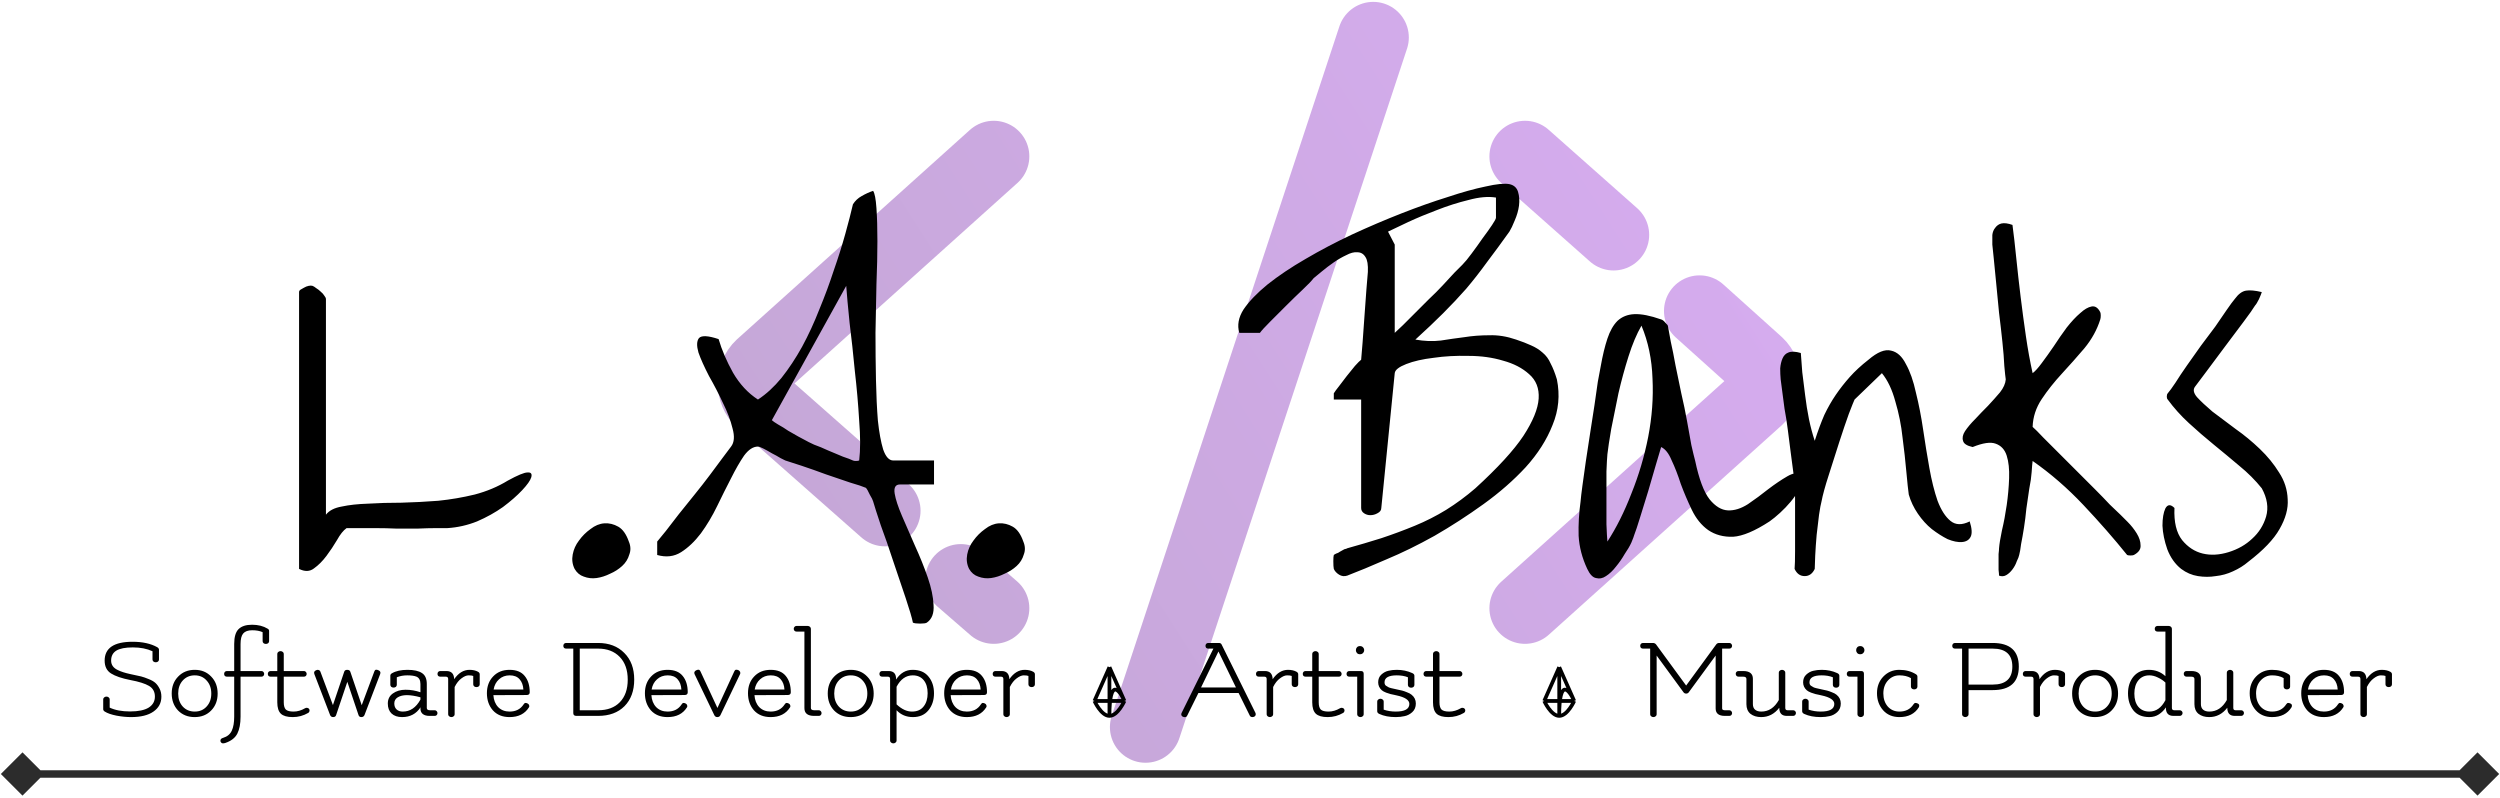<svg width="667" height="213" viewBox="0 0 667 213" fill="none" xmlns="http://www.w3.org/2000/svg">
<path d="M366.375 10L305.625 194M430.5 62.662L406.875 41.724M406.875 162.276L468.975 106.441C471.675 103.903 471.675 99.462 468.975 96.924L453.45 82.966M236.1 136.262L203.025 107.076C200.325 104.538 200.325 100.097 203.025 97.559L265.125 41.724M265.125 162.276L256.35 154.662" stroke="url(#paint0_linear_1_58)" stroke-opacity="0.35" stroke-width="19" stroke-linecap="round" stroke-linejoin="round"/>
<path d="M79.792 151.784V77.928C79.792 77.672 79.92 77.459 80.176 77.288C80.432 77.117 80.731 76.947 81.072 76.776C81.499 76.52 81.925 76.349 82.352 76.264C82.779 76.179 83.12 76.179 83.376 76.264C83.632 76.349 83.973 76.563 84.4 76.904C84.827 77.16 85.211 77.459 85.552 77.8C85.979 78.141 86.32 78.525 86.576 78.952C86.832 79.293 86.96 79.549 86.96 79.72V137.32C87.813 136.211 89.221 135.485 91.184 135.144C93.147 134.717 95.493 134.461 98.224 134.376C100.955 134.205 103.899 134.12 107.056 134.12C110.299 134.035 113.584 133.864 116.912 133.608C120.24 133.267 123.483 132.712 126.64 131.944C129.883 131.091 132.827 129.853 135.472 128.232C138.117 126.781 139.867 126.056 140.72 126.056C141.659 125.971 142 126.397 141.744 127.336C141.488 128.189 140.677 129.341 139.312 130.792C137.947 132.243 136.24 133.736 134.192 135.272C132.144 136.723 129.84 138.003 127.28 139.112C124.72 140.136 122.075 140.733 119.344 140.904C118.661 140.904 117.637 140.904 116.272 140.904C114.907 140.904 113.285 140.947 111.408 141.032C109.616 141.032 107.739 141.032 105.776 141.032C103.899 140.947 102.064 140.904 100.272 140.904H95.536C94.171 140.904 93.147 140.904 92.464 140.904C91.611 141.501 90.757 142.568 89.904 144.104C89.051 145.555 88.112 146.963 87.088 148.328C86.064 149.693 84.955 150.803 83.76 151.656C82.651 152.509 81.328 152.552 79.792 151.784ZM153.308 151.784C152.711 150.589 152.54 149.309 152.796 147.944C153.052 146.579 153.607 145.341 154.46 144.232C155.313 143.037 156.337 142.013 157.532 141.16C158.727 140.221 159.964 139.709 161.244 139.624C162.524 139.539 163.761 139.837 164.956 140.52C166.151 141.203 167.089 142.525 167.772 144.488C168.284 145.683 168.327 146.835 167.9 147.944C167.559 149.139 166.919 150.163 165.98 151.016C165.041 151.869 163.975 152.552 162.78 153.064C161.585 153.661 160.391 154.045 159.196 154.216C158.001 154.387 156.849 154.259 155.74 153.832C154.716 153.491 153.905 152.808 153.308 151.784ZM232.94 133.736C232.855 133.395 232.556 132.797 232.044 131.944C231.617 131.005 231.276 130.408 231.02 130.152C230.252 129.811 228.844 129.341 226.796 128.744C224.833 128.061 222.7 127.336 220.396 126.568C218.092 125.715 215.916 124.947 213.868 124.264C211.82 123.581 210.369 123.112 209.516 122.856C209.345 122.771 208.919 122.557 208.236 122.216C207.553 121.789 206.785 121.363 205.932 120.936C205.079 120.424 204.311 119.997 203.628 119.656C202.945 119.315 202.476 119.144 202.22 119.144C200.94 119.144 199.703 119.955 198.508 121.576C197.399 123.197 196.247 125.203 195.052 127.592C193.857 129.896 192.62 132.371 191.34 135.016C190.06 137.661 188.609 140.093 186.988 142.312C185.367 144.445 183.617 146.109 181.74 147.304C179.863 148.499 177.729 148.755 175.34 148.072V144.488C175.852 143.891 176.62 142.952 177.644 141.672C178.668 140.307 179.82 138.813 181.1 137.192C182.465 135.485 183.873 133.736 185.324 131.944C186.775 130.152 188.14 128.403 189.42 126.696C190.7 124.989 191.809 123.496 192.748 122.216C193.772 120.851 194.54 119.827 195.052 119.144C195.905 118.035 196.033 116.413 195.436 114.28C194.924 112.147 194.071 109.885 192.876 107.496C191.767 105.107 190.529 102.717 189.164 100.328C187.884 97.853 186.945 95.763 186.348 94.056C185.836 92.264 185.879 90.984 186.476 90.216C187.159 89.448 188.908 89.533 191.724 90.472C192.577 93.373 193.857 96.36 195.564 99.432C197.356 102.504 199.575 104.893 202.22 106.6C204.439 105.149 206.529 103.229 208.492 100.84C210.455 98.365 212.289 95.592 213.996 92.52C215.703 89.363 217.239 86.035 218.604 82.536C220.055 79.037 221.335 75.581 222.444 72.168C223.639 68.755 224.663 65.512 225.516 62.44C226.369 59.368 227.052 56.723 227.564 54.504C228.161 53.565 228.929 52.84 229.868 52.328C230.892 51.731 231.916 51.261 232.94 50.92C233.367 51.517 233.665 53.053 233.836 55.528C234.007 57.917 234.092 60.861 234.092 64.36C234.092 67.773 234.007 71.613 233.836 75.88C233.751 80.147 233.665 84.456 233.58 88.808C233.58 93.075 233.623 97.256 233.708 101.352C233.793 105.448 233.964 109.075 234.22 112.232C234.561 115.389 235.031 117.949 235.628 119.912C236.311 121.875 237.207 122.856 238.316 122.856H249.196V129.256H240.108C238.913 129.256 238.444 130.067 238.7 131.688C238.956 133.224 239.596 135.187 240.62 137.576C241.644 139.965 242.796 142.611 244.076 145.512C245.441 148.499 246.593 151.357 247.532 154.088C248.471 156.819 248.983 159.251 249.068 161.384C249.239 163.603 248.641 165.181 247.276 166.12C247.02 166.291 246.423 166.376 245.484 166.376C244.545 166.376 243.905 166.291 243.564 166.12C243.308 164.84 242.668 162.664 241.644 159.592C240.62 156.52 239.511 153.235 238.316 149.736C237.207 146.323 236.097 143.123 234.988 140.136C233.964 137.064 233.281 134.931 232.94 133.736ZM214.892 117.48C215.319 117.736 216.087 118.12 217.196 118.632C218.391 119.059 219.628 119.571 220.908 120.168C222.273 120.765 223.596 121.32 224.876 121.832C226.156 122.259 227.052 122.6 227.564 122.856C227.735 122.941 227.991 122.984 228.332 122.984C228.759 122.984 229.057 122.941 229.228 122.856C229.569 120.04 229.569 116.499 229.228 112.232C228.972 107.88 228.588 103.485 228.076 99.048C227.649 94.525 227.18 90.216 226.668 86.12C226.241 81.939 225.943 78.653 225.772 76.264L205.932 112.104C206.188 112.36 206.743 112.744 207.596 113.256C208.535 113.768 209.431 114.323 210.284 114.92C211.223 115.432 212.119 115.944 212.972 116.456C213.911 116.968 214.551 117.309 214.892 117.48ZM258.558 151.784C257.961 150.589 257.79 149.309 258.046 147.944C258.302 146.579 258.857 145.341 259.71 144.232C260.563 143.037 261.587 142.013 262.782 141.16C263.977 140.221 265.214 139.709 266.494 139.624C267.774 139.539 269.011 139.837 270.206 140.52C271.401 141.203 272.339 142.525 273.022 144.488C273.534 145.683 273.577 146.835 273.15 147.944C272.809 149.139 272.169 150.163 271.23 151.016C270.291 151.869 269.225 152.552 268.03 153.064C266.835 153.661 265.641 154.045 264.446 154.216C263.251 154.387 262.099 154.259 260.99 153.832C259.966 153.491 259.155 152.808 258.558 151.784ZM355.859 151.784C355.774 151.357 355.731 150.675 355.731 149.736C355.731 148.883 355.774 148.328 355.859 148.072C355.944 147.987 356.158 147.859 356.499 147.688C356.84 147.603 357.182 147.432 357.523 147.176C357.95 146.92 358.334 146.707 358.675 146.536C359.102 146.451 359.358 146.365 359.443 146.28C362.515 145.427 365.544 144.531 368.531 143.592C371.603 142.568 374.59 141.459 377.491 140.264C380.392 139.069 383.166 137.661 385.811 136.04C388.542 134.333 391.144 132.413 393.619 130.28C399.592 124.819 403.859 120.168 406.419 116.328C408.979 112.403 410.344 109.075 410.515 106.344C410.686 103.613 409.832 101.437 407.955 99.816C406.163 98.195 403.859 97 401.043 96.232C398.227 95.379 395.155 94.952 391.827 94.952C388.499 94.867 385.384 95.037 382.483 95.464C379.582 95.805 377.15 96.36 375.187 97.128C373.224 97.896 372.2 98.707 372.115 99.56L368.531 135.528C368.531 136.125 368.19 136.595 367.507 136.936C366.91 137.277 366.27 137.448 365.587 137.448C364.99 137.448 364.435 137.277 363.923 136.936C363.411 136.595 363.155 136.125 363.155 135.528V106.6H355.859C355.859 106.429 355.859 106.173 355.859 105.832C355.859 105.405 355.859 105.107 355.859 104.936C356.115 104.509 356.584 103.869 357.267 103.016C357.95 102.163 358.632 101.267 359.315 100.328C360.083 99.389 360.808 98.493 361.491 97.64C362.259 96.787 362.814 96.232 363.155 95.976C363.24 95.123 363.368 93.587 363.539 91.368C363.71 89.064 363.88 86.675 364.051 84.2C364.222 81.725 364.392 79.379 364.563 77.16C364.734 74.941 364.862 73.405 364.947 72.552C365.032 70.675 364.819 69.352 364.307 68.584C363.795 67.731 363.07 67.304 362.131 67.304C361.278 67.219 360.296 67.475 359.187 68.072C358.078 68.584 356.968 69.224 355.859 69.992C354.75 70.76 353.683 71.571 352.659 72.424C351.72 73.192 350.995 73.789 350.483 74.216C349.971 74.899 348.99 75.923 347.539 77.288C346.174 78.568 344.723 79.976 343.187 81.512C341.651 83.048 340.2 84.499 338.835 85.864C337.47 87.229 336.574 88.211 336.147 88.808H330.643C330.046 86.76 330.43 84.669 331.795 82.536C333.246 80.403 335.379 78.184 338.195 75.88C341.096 73.576 344.467 71.315 348.307 69.096C352.232 66.792 356.371 64.616 360.723 62.568C365.16 60.52 369.555 58.643 373.907 56.936C378.259 55.229 382.355 53.779 386.195 52.584C390.035 51.304 393.406 50.365 396.307 49.768C399.294 49.085 401.427 48.872 402.707 49.128C403.902 49.384 404.67 50.067 405.011 51.176C405.352 52.285 405.438 53.523 405.267 54.888C405.096 56.168 404.712 57.491 404.115 58.856C403.603 60.136 403.134 61.117 402.707 61.8C400.574 64.787 398.568 67.517 396.691 69.992C394.899 72.467 393.064 74.813 391.187 77.032C389.31 79.165 387.262 81.341 385.043 83.56C382.91 85.693 380.435 88.04 377.619 90.6C380.008 91.027 382.27 91.112 384.403 90.856C386.536 90.515 388.627 90.216 390.675 89.96C392.808 89.619 395.027 89.448 397.331 89.448C399.635 89.363 402.024 89.747 404.499 90.6C406.035 91.112 407.358 91.624 408.467 92.136C409.662 92.648 410.686 93.288 411.539 94.056C412.478 94.824 413.203 95.805 413.715 97C414.312 98.109 414.867 99.517 415.379 101.224C416.232 105.405 415.848 109.459 414.227 113.384C412.691 117.309 410.302 121.064 407.059 124.648C403.816 128.147 400.062 131.432 395.795 134.504C391.528 137.576 387.176 140.392 382.739 142.952C378.302 145.427 374.035 147.517 369.939 149.224C365.843 151.016 362.344 152.467 359.443 153.576C358.675 153.832 357.95 153.747 357.267 153.32C356.584 152.893 356.115 152.381 355.859 151.784ZM372.115 65.256V88.808C372.627 88.296 373.352 87.613 374.291 86.76C375.23 85.821 376.296 84.755 377.491 83.56C378.686 82.365 379.923 81.128 381.203 79.848C382.568 78.568 383.806 77.331 384.915 76.136C386.11 74.856 387.134 73.747 387.987 72.808C388.926 71.869 389.651 71.144 390.163 70.632C390.846 69.949 391.656 68.968 392.595 67.688C393.619 66.323 394.6 64.957 395.539 63.592C396.563 62.227 397.416 61.032 398.099 60.008C398.782 58.984 399.123 58.344 399.123 58.088V52.712C397.075 52.371 394.643 52.584 391.827 53.352C389.011 54.035 386.195 54.931 383.379 56.04C380.648 57.064 378.088 58.131 375.699 59.24C373.31 60.349 371.518 61.203 370.323 61.8L372.115 65.256ZM423.48 151.784C422.115 148.883 421.347 145.939 421.176 142.952C421.091 139.965 421.261 136.936 421.688 133.864C421.773 132.84 421.944 131.389 422.2 129.512C422.456 127.549 422.755 125.416 423.096 123.112C423.437 120.723 423.821 118.205 424.248 115.56C424.675 112.915 425.059 110.44 425.4 108.136C425.741 105.747 426.04 103.656 426.296 101.864C426.637 100.072 426.893 98.707 427.064 97.768C427.576 94.867 428.173 92.392 428.856 90.344C429.539 88.296 430.435 86.717 431.544 85.608C432.739 84.499 434.232 83.901 436.024 83.816C437.901 83.731 440.291 84.2 443.192 85.224C443.533 85.309 443.917 85.608 444.344 86.12C444.771 86.547 444.984 86.803 444.984 86.888C445.155 87.827 445.411 89.235 445.752 91.112C446.179 92.989 446.605 95.123 447.032 97.512C447.544 99.901 448.056 102.376 448.568 104.936C449.165 107.496 449.677 109.971 450.104 112.36C450.531 114.749 450.915 116.883 451.256 118.76C451.683 120.637 452.024 122.045 452.28 122.984C453.304 127.848 454.584 131.261 456.12 133.224C457.656 135.101 459.277 136.083 460.984 136.168C462.691 136.253 464.483 135.699 466.36 134.504C468.237 133.224 470.029 131.901 471.736 130.536C473.528 129.171 475.235 128.019 476.856 127.08C478.477 126.141 479.843 125.971 480.952 126.568C480.952 127.848 480.653 129.128 480.056 130.408C479.459 131.603 478.691 132.755 477.752 133.864C476.899 134.888 475.96 135.869 474.936 136.808C473.912 137.747 472.973 138.515 472.12 139.112C468.195 141.672 464.952 143.037 462.392 143.208C459.832 143.293 457.613 142.696 455.736 141.416C453.944 140.136 452.493 138.344 451.384 136.04C450.275 133.736 449.293 131.432 448.44 129.128C447.672 126.739 446.861 124.648 446.008 122.856C445.24 120.979 444.301 119.784 443.192 119.272C442.936 120.211 442.467 121.789 441.784 124.008C441.187 126.141 440.504 128.488 439.736 131.048C438.968 133.523 438.243 135.869 437.56 138.088C436.877 140.307 436.365 141.843 436.024 142.696C435.939 143.037 435.683 143.72 435.256 144.744C434.829 145.683 434.232 146.707 433.464 147.816C432.781 149.011 432.013 150.12 431.16 151.144C430.307 152.253 429.411 153.107 428.472 153.704C427.619 154.301 426.723 154.472 425.784 154.216C424.931 154.045 424.163 153.235 423.48 151.784ZM428.856 121.192C428.771 122.045 428.685 123.581 428.6 125.8C428.6 128.019 428.6 130.365 428.6 132.84C428.6 135.229 428.6 137.576 428.6 139.88C428.685 142.099 428.771 143.635 428.856 144.488C431.245 140.819 433.379 136.552 435.256 131.688C437.219 126.824 438.712 121.789 439.736 116.584C440.76 111.293 441.144 106.088 440.888 100.968C440.717 95.848 439.736 91.155 437.944 86.888C436.664 89.107 435.512 91.837 434.488 95.08C433.464 98.323 432.568 101.608 431.8 104.936C431.117 108.264 430.477 111.421 429.88 114.408C429.368 117.395 429.027 119.656 428.856 121.192ZM478.796 151.784C478.881 150.845 478.924 149.267 478.924 147.048V132.968C478.924 130.749 478.881 129.171 478.796 128.232C478.711 127.891 478.583 127.037 478.412 125.672C478.241 124.307 478.028 122.685 477.772 120.808C477.516 118.845 477.26 116.84 477.004 114.792C476.748 112.744 476.449 110.824 476.108 109.032C475.852 107.155 475.639 105.533 475.468 104.168C475.297 102.717 475.169 101.736 475.084 101.224C474.999 100.285 474.956 99.304 474.956 98.28C475.041 97.256 475.255 96.36 475.596 95.592C475.937 94.824 476.449 94.312 477.132 94.056C477.9 93.715 479.009 93.757 480.46 94.184C480.545 95.635 480.673 97.341 480.844 99.304C481.1 101.267 481.356 103.315 481.612 105.448C481.868 107.581 482.209 109.715 482.636 111.848C483.063 113.896 483.575 115.816 484.172 117.608C485.025 114.963 485.879 112.659 486.732 110.696C487.671 108.733 488.695 106.941 489.804 105.32C490.913 103.699 492.151 102.12 493.516 100.584C494.881 99.048 496.545 97.512 498.508 95.976C500.897 93.928 502.903 93.117 504.524 93.544C506.145 93.885 507.468 95.08 508.492 97.128C509.601 99.091 510.497 101.651 511.18 104.808C511.948 107.88 512.588 111.165 513.1 114.664C513.612 118.163 514.167 121.576 514.764 124.904C515.361 128.232 516.087 131.133 516.94 133.608C517.879 136.083 519.031 137.875 520.396 138.984C521.761 140.093 523.468 140.136 525.516 139.112C526.113 140.989 526.199 142.355 525.772 143.208C525.345 144.061 524.577 144.531 523.468 144.616C522.359 144.701 521.079 144.445 519.628 143.848C518.263 143.165 516.855 142.269 515.404 141.16C514.039 140.051 512.801 138.685 511.692 137.064C510.583 135.443 509.772 133.736 509.26 131.944C509.089 130.749 508.876 128.744 508.62 125.928C508.364 123.027 508.023 119.955 507.596 116.712C507.255 113.469 506.615 110.269 505.676 107.112C504.823 103.955 503.628 101.437 502.092 99.56L494.796 106.6C494.625 106.941 494.113 108.221 493.26 110.44C492.492 112.573 491.639 115.091 490.7 117.992C489.761 120.893 488.823 123.837 487.884 126.824C486.945 129.725 486.305 132.072 485.964 133.864C485.793 134.461 485.58 135.613 485.324 137.32C485.153 138.941 484.94 140.733 484.684 142.696C484.513 144.659 484.385 146.493 484.3 148.2C484.215 149.907 484.172 151.101 484.172 151.784C483.575 153.064 482.679 153.704 481.484 153.704C480.289 153.704 479.393 153.064 478.796 151.784ZM533.344 146.28C533.429 145.171 533.685 143.592 534.112 141.544C534.624 139.411 535.051 137.149 535.392 134.76C535.733 132.371 535.947 129.981 536.032 127.592C536.117 125.203 535.904 123.197 535.392 121.576C534.88 119.955 533.899 118.888 532.448 118.376C531.083 117.864 529.035 118.163 526.304 119.272C524.768 118.931 523.915 118.376 523.744 117.608C523.488 116.84 523.659 115.987 524.256 115.048C524.939 114.024 525.835 112.957 526.944 111.848C528.053 110.653 529.205 109.459 530.4 108.264C531.595 106.984 532.661 105.789 533.6 104.68C534.539 103.485 535.051 102.333 535.136 101.224C535.051 100.712 534.923 99.517 534.752 97.64C534.667 95.763 534.496 93.629 534.24 91.24C533.984 88.765 533.685 86.163 533.344 83.432C533.088 80.616 532.832 77.971 532.576 75.496C532.32 73.021 532.107 70.845 531.936 68.968C531.765 67.091 531.637 65.853 531.552 65.256C531.552 64.317 531.552 63.464 531.552 62.696C531.637 61.928 531.893 61.288 532.32 60.776C532.747 60.179 533.301 59.795 533.984 59.624C534.752 59.453 535.733 59.581 536.928 60.008C537.269 62.568 537.611 65.555 537.952 68.968C538.293 72.296 538.677 75.709 539.104 79.208C539.531 82.707 540 86.205 540.512 89.704C541.024 93.203 541.621 96.488 542.304 99.56C542.987 99.048 543.797 98.152 544.736 96.872C545.76 95.507 546.827 94.013 547.936 92.392C549.045 90.685 550.197 89.021 551.392 87.4C552.672 85.779 553.867 84.499 554.976 83.56C556.085 82.536 557.109 81.939 558.048 81.768C558.987 81.597 559.755 82.109 560.352 83.304C560.437 83.475 560.48 83.773 560.48 84.2C560.48 84.627 560.437 84.968 560.352 85.224C559.499 87.955 558.091 90.515 556.128 92.904C554.165 95.208 552.16 97.469 550.112 99.688C548.064 101.907 546.272 104.168 544.736 106.472C543.2 108.776 542.389 111.251 542.304 113.896C542.901 114.408 543.84 115.347 545.12 116.712L554.08 125.672C555.787 127.379 557.408 129 558.944 130.536C560.48 132.072 561.803 133.437 562.912 134.632L565.728 137.32C566.069 137.661 566.709 138.301 567.648 139.24C568.587 140.179 569.397 141.203 570.08 142.312C570.763 143.421 571.104 144.488 571.104 145.512C571.189 146.536 570.592 147.389 569.312 148.072C569.141 148.157 568.843 148.2 568.416 148.2C567.989 148.2 567.691 148.157 567.52 148.072C564.021 143.72 560.139 139.283 555.872 134.76C551.605 130.237 547.083 126.312 542.304 122.984C542.219 123.581 542.133 124.563 542.048 125.928C541.963 127.208 541.749 128.701 541.408 130.408C541.152 132.029 540.896 133.779 540.64 135.656C540.469 137.448 540.256 139.155 540 140.776C539.744 142.397 539.488 143.848 539.232 145.128C539.061 146.493 538.891 147.475 538.72 148.072C538.635 148.499 538.421 149.053 538.08 149.736C537.824 150.504 537.44 151.229 536.928 151.912C536.416 152.595 535.861 153.107 535.264 153.448C534.667 153.789 534.027 153.832 533.344 153.576C533.344 153.235 533.301 152.723 533.216 152.04C533.216 151.443 533.216 150.76 533.216 149.992C533.216 149.224 533.216 148.499 533.216 147.816C533.301 147.133 533.344 146.621 533.344 146.28ZM581.939 151.784C580.318 150.504 579.08 148.755 578.227 146.536C577.459 144.317 577.032 142.227 576.947 140.264C576.947 138.301 577.203 136.765 577.715 135.656C578.312 134.547 579.123 134.504 580.147 135.528C579.976 139.283 580.659 142.141 582.195 144.104C583.731 145.981 585.566 147.176 587.699 147.688C589.832 148.2 592.136 148.072 594.611 147.304C597.086 146.536 599.176 145.341 600.883 143.72C602.675 142.099 603.912 140.136 604.595 137.832C605.278 135.443 604.894 132.925 603.443 130.28C601.736 128.147 599.731 126.141 597.427 124.264C595.208 122.387 592.947 120.509 590.643 118.632C588.339 116.755 586.12 114.835 583.987 112.872C581.854 110.909 579.976 108.819 578.355 106.6C578.184 106.429 578.099 106.173 578.099 105.832C578.099 105.405 578.184 105.107 578.355 104.936C578.867 104.339 579.55 103.4 580.403 102.12C581.256 100.755 582.28 99.219 583.475 97.512C584.67 95.805 585.907 94.056 587.187 92.264C588.552 90.472 589.832 88.765 591.027 87.144C592.222 85.437 593.246 83.944 594.099 82.664C595.038 81.299 595.763 80.317 596.275 79.72C597.214 78.44 598.195 77.715 599.219 77.544C600.243 77.373 601.651 77.501 603.443 77.928C603.358 78.269 603.102 78.909 602.675 79.848C602.248 80.701 601.907 81.256 601.651 81.512C601.139 82.365 600.115 83.816 598.579 85.864C597.043 87.912 595.379 90.131 593.587 92.52C591.88 94.824 590.259 97 588.723 99.048C587.272 101.011 586.248 102.376 585.651 103.144C585.054 103.912 585.224 104.851 586.163 105.96C587.187 107.069 588.552 108.349 590.259 109.8C592.051 111.165 594.099 112.701 596.403 114.408C598.707 116.029 600.883 117.821 602.931 119.784C604.979 121.747 606.686 123.837 608.051 126.056C609.502 128.275 610.27 130.664 610.355 133.224C610.526 135.699 609.8 138.344 608.179 141.16C606.643 143.891 603.87 146.792 599.859 149.864C598.664 150.888 597.299 151.741 595.763 152.424C594.312 153.107 592.776 153.533 591.155 153.704C589.619 153.96 588.04 153.96 586.419 153.704C584.798 153.448 583.304 152.808 581.939 151.784Z" fill="black"/>
<path d="M412 187.016C412 187.016 413.791 191 416 191M412 187.016L416 178M412 187.016H420M416 191C418.209 191 420 187.016 420 187.016M416 191C416 180.6 418.667 184.011 420 187.016M416 191C416 185.923 416 178 416 178M420 187.016L416 178" stroke="black"/>
<path d="M292 187.016C292 187.016 293.791 191 296 191M292 187.016L296 178M292 187.016H300M296 191C298.209 191 300 187.016 300 187.016M296 191C296 180.6 298.667 184.011 300 187.016M296 191C296 185.923 296 178 296 178M300 187.016L296 178" stroke="black"/>
<path d="M29.264 186.584V188.792C30.693 189.475 32.507 189.816 34.704 189.816C36.901 189.816 38.555 189.475 39.664 188.792C40.773 188.088 41.328 187.107 41.328 185.848C41.328 184.568 40.805 183.619 39.76 183C38.715 182.381 37.051 181.859 34.768 181.432C32.485 180.984 30.768 180.397 29.616 179.672C28.485 178.947 27.92 177.805 27.92 176.248C27.92 172.899 30.405 171.224 35.376 171.224C38.021 171.224 40.208 171.704 41.936 172.664C42.256 172.856 42.416 173.08 42.416 173.336V175.96C42.416 176.173 42.331 176.355 42.16 176.504C41.989 176.632 41.787 176.696 41.552 176.696C41.317 176.696 41.115 176.632 40.944 176.504C40.773 176.355 40.688 176.173 40.688 175.96V173.752C39.216 173.069 37.467 172.728 35.44 172.728C33.435 172.728 31.963 173.016 31.024 173.592C30.107 174.168 29.648 175.053 29.648 176.248C29.648 177.379 30.245 178.221 31.44 178.776C32.251 179.181 33.339 179.533 34.704 179.832C36.091 180.109 37.072 180.323 37.648 180.472C38.224 180.621 38.896 180.856 39.664 181.176C40.432 181.475 41.029 181.816 41.456 182.2C41.883 182.584 42.256 183.096 42.576 183.736C42.896 184.355 43.056 185.069 43.056 185.88C43.056 187.544 42.352 188.867 40.944 189.848C39.557 190.829 37.563 191.32 34.96 191.32C33.765 191.32 32.475 191.192 31.088 190.936C29.701 190.659 28.656 190.296 27.952 189.848C27.675 189.677 27.536 189.464 27.536 189.208V186.584C27.536 186.371 27.621 186.2 27.792 186.072C27.963 185.923 28.165 185.848 28.4 185.848C28.635 185.848 28.837 185.923 29.008 186.072C29.179 186.2 29.264 186.371 29.264 186.584ZM51.956 189.848C53.257 189.848 54.313 189.4 55.124 188.504C55.956 187.608 56.372 186.456 56.372 185.048C56.372 183.619 55.956 182.456 55.124 181.56C54.313 180.643 53.257 180.184 51.956 180.184C50.655 180.184 49.588 180.643 48.756 181.56C47.945 182.456 47.54 183.619 47.54 185.048C47.54 186.456 47.945 187.608 48.756 188.504C49.588 189.4 50.655 189.848 51.956 189.848ZM47.508 189.56C46.377 188.365 45.812 186.851 45.812 185.016C45.812 183.181 46.388 181.677 47.54 180.504C48.692 179.309 50.164 178.712 51.956 178.712C53.748 178.712 55.209 179.309 56.34 180.504C57.492 181.677 58.068 183.192 58.068 185.048C58.068 186.883 57.492 188.387 56.34 189.56C55.209 190.733 53.737 191.32 51.924 191.32C50.132 191.32 48.66 190.733 47.508 189.56ZM60.084 198.232C59.85 198.296 59.647 198.328 59.476 198.328C59.306 198.328 59.156 198.264 59.028 198.136C58.879 198.008 58.804 197.837 58.804 197.624C58.804 197.24 59.05 196.984 59.54 196.856C60.65 196.515 61.418 195.875 61.844 194.936C62.271 194.019 62.484 192.771 62.484 191.192V180.536H60.532C60.319 180.536 60.138 180.472 59.988 180.344C59.86 180.195 59.796 180.013 59.796 179.8C59.796 179.587 59.86 179.405 59.988 179.256C60.138 179.107 60.319 179.032 60.532 179.032H62.484V171.8C62.484 169.944 62.868 168.632 63.636 167.864C64.426 167.075 65.631 166.68 67.252 166.68C68.874 166.68 70.26 167.032 71.412 167.736C71.668 167.885 71.796 168.077 71.796 168.312V171.064C71.796 171.277 71.711 171.459 71.54 171.608C71.37 171.736 71.167 171.8 70.932 171.8C70.698 171.8 70.495 171.736 70.324 171.608C70.154 171.459 70.068 171.277 70.068 171.064V168.664C69.322 168.323 68.394 168.152 67.284 168.152C66.175 168.152 65.375 168.44 64.884 169.016C64.415 169.571 64.18 170.509 64.18 171.832V179.032H69.748C69.962 179.032 70.132 179.107 70.26 179.256C70.41 179.405 70.484 179.587 70.484 179.8C70.484 180.013 70.41 180.195 70.26 180.344C70.132 180.472 69.962 180.536 69.748 180.536H64.18V191.192C64.18 193.091 63.892 194.605 63.316 195.736C62.74 196.867 61.663 197.699 60.084 198.232ZM81.404 188.952C81.575 188.845 81.767 188.813 81.981 188.856C82.215 188.899 82.375 188.995 82.46 189.144C82.546 189.272 82.588 189.389 82.588 189.496C82.588 189.816 82.471 190.051 82.237 190.2C80.957 190.947 79.581 191.32 78.109 191.32C76.636 191.32 75.581 191.021 74.941 190.424C74.3 189.805 73.981 188.792 73.981 187.384V180.536H72.189C71.975 180.536 71.794 180.472 71.644 180.344C71.516 180.195 71.453 180.013 71.453 179.8C71.453 179.587 71.516 179.405 71.644 179.256C71.794 179.107 71.975 179.032 72.189 179.032H73.981V174.456C73.981 174.243 74.066 174.072 74.237 173.944C74.407 173.795 74.61 173.72 74.844 173.72C75.079 173.72 75.282 173.795 75.453 173.944C75.623 174.072 75.709 174.243 75.709 174.456V179.032H81.085C81.298 179.032 81.469 179.107 81.597 179.256C81.746 179.405 81.82 179.587 81.82 179.8C81.82 180.013 81.746 180.195 81.597 180.344C81.469 180.472 81.298 180.536 81.085 180.536H75.709V187.384C75.709 188.28 75.89 188.92 76.252 189.304C76.636 189.667 77.33 189.848 78.332 189.848C79.356 189.848 80.38 189.549 81.404 188.952ZM97.273 190.712C97.124 191.117 96.836 191.32 96.409 191.32C96.004 191.32 95.748 191.128 95.641 190.744L92.665 181.912L89.689 190.744C89.583 191.128 89.316 191.32 88.889 191.32C88.484 191.32 88.207 191.128 88.058 190.744L83.865 179.832C83.823 179.725 83.802 179.619 83.802 179.512C83.802 179.192 83.993 178.957 84.377 178.808C84.505 178.744 84.644 178.712 84.793 178.712C85.135 178.755 85.359 178.904 85.466 179.16L88.826 188.12L91.834 179.224C91.94 178.883 92.207 178.712 92.633 178.712C93.082 178.712 93.359 178.883 93.466 179.224L96.505 188.152L99.865 179.16C99.993 178.84 100.154 178.68 100.346 178.68C100.559 178.68 100.751 178.723 100.922 178.808C101.306 178.957 101.498 179.192 101.498 179.512C101.498 179.619 101.476 179.725 101.434 179.832L97.273 190.712ZM112.173 186.04C110.765 185.656 109.56 185.464 108.557 185.464C107.576 185.464 106.765 185.656 106.125 186.04C105.506 186.424 105.197 186.968 105.197 187.672C105.197 188.355 105.4 188.888 105.805 189.272C106.21 189.656 106.765 189.848 107.469 189.848C109.432 189.848 111 188.781 112.173 186.648V186.04ZM114.733 189.496H115.981C116.194 189.496 116.365 189.571 116.493 189.72C116.642 189.869 116.717 190.051 116.717 190.264C116.717 190.477 116.642 190.659 116.493 190.808C116.365 190.936 116.194 191 115.981 191H114.573C113.805 191 113.208 190.829 112.781 190.488C112.376 190.147 112.173 189.667 112.173 189.048C112.173 188.941 112.184 188.824 112.205 188.696C111.074 190.445 109.432 191.32 107.277 191.32C106.082 191.32 105.144 191 104.461 190.36C103.8 189.72 103.469 188.835 103.469 187.704C103.469 186.552 103.917 185.656 104.813 185.016C105.73 184.355 106.861 184.024 108.205 184.024C109.57 184.024 110.893 184.248 112.173 184.696V182.488C112.173 181.464 111.8 180.803 111.053 180.504C110.477 180.291 109.677 180.184 108.653 180.184C107.65 180.184 106.722 180.355 105.869 180.696V182.712C105.869 182.925 105.784 183.107 105.613 183.256C105.442 183.384 105.24 183.448 105.005 183.448C104.77 183.448 104.568 183.384 104.397 183.256C104.226 183.107 104.141 182.925 104.141 182.712V180.28C104.141 180.003 104.28 179.789 104.557 179.64C105.602 179.021 106.989 178.712 108.717 178.712C110.445 178.712 111.736 179 112.589 179.576C113.442 180.131 113.869 181.101 113.869 182.488V188.888C113.869 189.293 114.157 189.496 114.733 189.496ZM117.459 179.032H119.091C120.435 179.032 121.129 179.757 121.171 181.208C122.323 179.544 123.689 178.712 125.267 178.712C126.163 178.712 126.921 178.883 127.539 179.224C127.838 179.395 127.987 179.619 127.987 179.896V182.584C127.987 182.797 127.902 182.979 127.731 183.128C127.561 183.256 127.358 183.32 127.123 183.32C126.889 183.32 126.686 183.256 126.515 183.128C126.345 182.979 126.259 182.797 126.259 182.584V180.344C125.982 180.237 125.566 180.184 125.011 180.184C124.457 180.184 123.827 180.451 123.123 180.984C122.419 181.496 121.811 182.264 121.299 183.288V190.584C121.299 190.797 121.214 190.968 121.043 191.096C120.873 191.245 120.67 191.32 120.435 191.32C120.201 191.32 119.998 191.245 119.827 191.096C119.657 190.968 119.571 190.797 119.571 190.584V181.144C119.571 180.739 119.358 180.536 118.931 180.536H117.459C117.246 180.536 117.065 180.472 116.915 180.344C116.787 180.195 116.723 180.013 116.723 179.8C116.723 179.587 116.787 179.405 116.915 179.256C117.065 179.107 117.246 179.032 117.459 179.032ZM139.635 183.96C139.571 182.808 139.229 181.891 138.611 181.208C138.013 180.525 137.139 180.184 135.987 180.184C134.856 180.184 133.907 180.536 133.139 181.24C132.371 181.923 131.891 182.829 131.699 183.96H139.635ZM139.699 187.928C139.848 187.672 140.019 187.544 140.211 187.544C140.403 187.544 140.595 187.597 140.787 187.704C140.979 187.789 141.107 187.939 141.171 188.152C141.256 188.344 141.245 188.525 141.139 188.696C140.051 190.445 138.323 191.32 135.955 191.32C134.077 191.32 132.595 190.723 131.507 189.528C130.44 188.312 129.907 186.787 129.907 184.952C129.907 183.117 130.461 181.624 131.571 180.472C132.68 179.299 134.141 178.712 135.955 178.712C137.768 178.712 139.112 179.256 139.987 180.344C140.883 181.432 141.331 182.883 141.331 184.696C141.331 185.187 141.053 185.432 140.499 185.432L131.635 185.464C131.72 186.787 132.147 187.853 132.915 188.664C133.704 189.453 134.717 189.848 135.955 189.848C137.619 189.848 138.867 189.208 139.699 187.928ZM154.68 173.048V189.496H159.576C162.05 189.496 163.981 188.781 165.368 187.352C166.776 185.901 167.48 183.896 167.48 181.336C167.48 178.755 166.765 176.728 165.336 175.256C163.906 173.784 161.986 173.048 159.576 173.048H154.68ZM152.952 173.048H151.032C150.818 173.048 150.637 172.984 150.488 172.856C150.36 172.707 150.296 172.525 150.296 172.312C150.296 172.099 150.36 171.917 150.488 171.768C150.637 171.619 150.818 171.544 151.032 171.544H159.576C162.477 171.544 164.802 172.429 166.552 174.2C168.322 175.949 169.208 178.317 169.208 181.304C169.208 184.291 168.344 186.659 166.616 188.408C164.888 190.136 162.541 191 159.576 191H153.784C153.229 191 152.952 190.755 152.952 190.264V173.048ZM181.791 183.96C181.727 182.808 181.385 181.891 180.767 181.208C180.169 180.525 179.295 180.184 178.143 180.184C177.012 180.184 176.063 180.536 175.295 181.24C174.527 181.923 174.047 182.829 173.855 183.96H181.791ZM181.855 187.928C182.004 187.672 182.175 187.544 182.367 187.544C182.559 187.544 182.751 187.597 182.943 187.704C183.135 187.789 183.263 187.939 183.327 188.152C183.412 188.344 183.401 188.525 183.295 188.696C182.207 190.445 180.479 191.32 178.111 191.32C176.233 191.32 174.751 190.723 173.663 189.528C172.596 188.312 172.063 186.787 172.063 184.952C172.063 183.117 172.617 181.624 173.727 180.472C174.836 179.299 176.297 178.712 178.111 178.712C179.924 178.712 181.268 179.256 182.143 180.344C183.039 181.432 183.487 182.883 183.487 184.696C183.487 185.187 183.209 185.432 182.655 185.432L173.791 185.464C173.876 186.787 174.303 187.853 175.071 188.664C175.86 189.453 176.873 189.848 178.111 189.848C179.775 189.848 181.023 189.208 181.855 187.928ZM195.891 179.16C196.041 178.84 196.211 178.68 196.403 178.68C196.915 178.68 197.267 178.872 197.459 179.256C197.502 179.363 197.523 179.469 197.523 179.576C197.523 179.661 197.502 179.747 197.459 179.832L192.211 190.808C192.041 191.149 191.763 191.32 191.379 191.32C191.017 191.32 190.75 191.149 190.579 190.808L185.299 179.832C185.257 179.747 185.235 179.651 185.235 179.544C185.235 179.224 185.427 178.979 185.811 178.808C185.982 178.723 186.163 178.68 186.355 178.68C186.569 178.68 186.75 178.84 186.899 179.16L191.411 188.888L195.891 179.16ZM209.291 183.96C209.227 182.808 208.885 181.891 208.267 181.208C207.669 180.525 206.795 180.184 205.643 180.184C204.512 180.184 203.563 180.536 202.795 181.24C202.027 181.923 201.547 182.829 201.355 183.96H209.291ZM209.355 187.928C209.504 187.672 209.675 187.544 209.867 187.544C210.059 187.544 210.251 187.597 210.443 187.704C210.635 187.789 210.763 187.939 210.827 188.152C210.912 188.344 210.901 188.525 210.795 188.696C209.707 190.445 207.979 191.32 205.611 191.32C203.733 191.32 202.251 190.723 201.163 189.528C200.096 188.312 199.563 186.787 199.563 184.952C199.563 183.117 200.117 181.624 201.227 180.472C202.336 179.299 203.797 178.712 205.611 178.712C207.424 178.712 208.768 179.256 209.643 180.344C210.539 181.432 210.987 182.883 210.987 184.696C210.987 185.187 210.709 185.432 210.155 185.432L201.291 185.464C201.376 186.787 201.803 187.853 202.571 188.664C203.36 189.453 204.373 189.848 205.611 189.848C207.275 189.848 208.523 189.208 209.355 187.928ZM217.209 189.496H218.457C218.67 189.496 218.841 189.571 218.969 189.72C219.118 189.869 219.193 190.051 219.193 190.264C219.193 190.477 219.118 190.659 218.969 190.808C218.841 190.936 218.67 191 218.457 191H217.209C215.481 191 214.617 190.307 214.617 188.92V168.504H212.505C212.291 168.504 212.12 168.44 211.992 168.312C211.843 168.163 211.768 167.981 211.768 167.768C211.768 167.555 211.843 167.373 211.992 167.224C212.12 167.075 212.291 167 212.505 167H215.481C215.715 167 215.918 167.075 216.089 167.224C216.259 167.373 216.345 167.555 216.345 167.768V188.888C216.345 189.293 216.633 189.496 217.209 189.496ZM226.987 189.848C228.289 189.848 229.345 189.4 230.155 188.504C230.987 187.608 231.403 186.456 231.403 185.048C231.403 183.619 230.987 182.456 230.155 181.56C229.345 180.643 228.289 180.184 226.987 180.184C225.686 180.184 224.619 180.643 223.787 181.56C222.977 182.456 222.571 183.619 222.571 185.048C222.571 186.456 222.977 187.608 223.787 188.504C224.619 189.4 225.686 189.848 226.987 189.848ZM222.539 189.56C221.409 188.365 220.843 186.851 220.843 185.016C220.843 183.181 221.419 181.677 222.571 180.504C223.723 179.309 225.195 178.712 226.987 178.712C228.779 178.712 230.241 179.309 231.371 180.504C232.523 181.677 233.099 183.192 233.099 185.048C233.099 186.883 232.523 188.387 231.371 189.56C230.241 190.733 228.769 191.32 226.955 191.32C225.163 191.32 223.691 190.733 222.539 189.56ZM239.078 181.304C240.188 179.576 241.66 178.712 243.494 178.712C245.35 178.712 246.758 179.309 247.718 180.504C248.7 181.677 249.19 183.171 249.19 184.984C249.19 186.797 248.689 188.312 247.686 189.528C246.705 190.723 245.329 191.32 243.558 191.32C241.809 191.32 240.358 190.712 239.206 189.496V197.592C239.206 197.805 239.121 197.976 238.95 198.104C238.78 198.253 238.577 198.328 238.342 198.328C238.108 198.328 237.905 198.253 237.734 198.104C237.564 197.976 237.478 197.805 237.478 197.592V181.144C237.478 180.739 237.276 180.536 236.87 180.536H235.366C235.153 180.536 234.972 180.472 234.822 180.344C234.694 180.195 234.63 180.013 234.63 179.8C234.63 179.587 234.694 179.405 234.822 179.256C234.972 179.107 235.153 179.032 235.366 179.032H237.094C238.46 179.032 239.121 179.789 239.078 181.304ZM239.206 187.928C240.572 189.208 241.937 189.848 243.302 189.848C244.668 189.848 245.702 189.4 246.406 188.504C247.132 187.608 247.494 186.424 247.494 184.952C247.494 183.48 247.142 182.317 246.438 181.464C245.734 180.611 244.764 180.184 243.526 180.184C241.713 180.184 240.273 181.197 239.206 183.224V187.928ZM261.635 183.96C261.571 182.808 261.229 181.891 260.611 181.208C260.013 180.525 259.139 180.184 257.987 180.184C256.856 180.184 255.907 180.536 255.139 181.24C254.371 181.923 253.891 182.829 253.699 183.96H261.635ZM261.699 187.928C261.848 187.672 262.019 187.544 262.211 187.544C262.403 187.544 262.595 187.597 262.787 187.704C262.979 187.789 263.107 187.939 263.171 188.152C263.256 188.344 263.245 188.525 263.139 188.696C262.051 190.445 260.323 191.32 257.955 191.32C256.077 191.32 254.595 190.723 253.507 189.528C252.44 188.312 251.907 186.787 251.907 184.952C251.907 183.117 252.461 181.624 253.571 180.472C254.68 179.299 256.141 178.712 257.955 178.712C259.768 178.712 261.112 179.256 261.987 180.344C262.883 181.432 263.331 182.883 263.331 184.696C263.331 185.187 263.053 185.432 262.499 185.432L253.635 185.464C253.72 186.787 254.147 187.853 254.915 188.664C255.704 189.453 256.717 189.848 257.955 189.848C259.619 189.848 260.867 189.208 261.699 187.928ZM265.584 179.032H267.216C268.56 179.032 269.254 179.757 269.296 181.208C270.448 179.544 271.814 178.712 273.392 178.712C274.288 178.712 275.046 178.883 275.664 179.224C275.963 179.395 276.112 179.619 276.112 179.896V182.584C276.112 182.797 276.027 182.979 275.856 183.128C275.686 183.256 275.483 183.32 275.248 183.32C275.014 183.32 274.811 183.256 274.64 183.128C274.47 182.979 274.384 182.797 274.384 182.584V180.344C274.107 180.237 273.691 180.184 273.136 180.184C272.582 180.184 271.952 180.451 271.248 180.984C270.544 181.496 269.936 182.264 269.424 183.288V190.584C269.424 190.797 269.339 190.968 269.168 191.096C268.998 191.245 268.795 191.32 268.56 191.32C268.326 191.32 268.123 191.245 267.952 191.096C267.782 190.968 267.696 190.797 267.696 190.584V181.144C267.696 180.739 267.483 180.536 267.056 180.536H265.584C265.371 180.536 265.19 180.472 265.04 180.344C264.912 180.195 264.848 180.013 264.848 179.8C264.848 179.587 264.912 179.405 265.04 179.256C265.19 179.107 265.371 179.032 265.584 179.032Z" fill="black"/>
<path d="M440.264 190.584V173.048H438.344C438.131 173.048 437.949 172.984 437.8 172.856C437.672 172.707 437.608 172.525 437.608 172.312C437.608 172.099 437.672 171.917 437.8 171.768C437.949 171.619 438.131 171.544 438.344 171.544H441C441.341 171.544 441.619 171.672 441.832 171.928L449.864 182.904L457.864 171.96C458.056 171.683 458.323 171.544 458.664 171.544H461.384C461.597 171.544 461.768 171.619 461.896 171.768C462.045 171.917 462.12 172.099 462.12 172.312C462.12 172.525 462.045 172.707 461.896 172.856C461.768 172.984 461.597 173.048 461.384 173.048H459.464V189.016C459.464 189.336 459.709 189.496 460.2 189.496H461.384C461.597 189.496 461.768 189.571 461.896 189.72C462.045 189.869 462.12 190.051 462.12 190.264C462.12 190.477 462.045 190.659 461.896 190.808C461.768 190.936 461.597 191 461.384 191H460.2C458.557 191 457.736 190.339 457.736 189.016V174.904L450.568 184.696C450.397 184.931 450.163 185.048 449.864 185.048C449.565 185.048 449.331 184.931 449.16 184.696L441.992 174.904V190.584C441.992 190.797 441.907 190.968 441.736 191.096C441.565 191.245 441.363 191.32 441.128 191.32C440.893 191.32 440.691 191.245 440.52 191.096C440.349 190.968 440.264 190.797 440.264 190.584ZM476.919 189.496H478.423C478.636 189.496 478.807 189.571 478.935 189.72C479.084 189.848 479.159 190.019 479.159 190.232C479.159 190.445 479.084 190.627 478.935 190.776C478.807 190.925 478.636 191 478.423 191H476.695C475.372 191 474.711 190.275 474.711 188.824C473.431 190.488 471.82 191.32 469.879 191.32C468.727 191.32 467.777 191.032 467.031 190.456C466.305 189.859 465.943 188.995 465.943 187.864V181.144C465.943 180.739 465.655 180.536 465.079 180.536H463.831C463.617 180.536 463.436 180.461 463.287 180.312C463.159 180.163 463.095 179.981 463.095 179.768C463.095 179.555 463.159 179.384 463.287 179.256C463.436 179.107 463.617 179.032 463.831 179.032H465.079C466.807 179.032 467.671 179.725 467.671 181.112V187.864C467.671 188.504 467.863 188.995 468.247 189.336C468.652 189.677 469.207 189.848 469.911 189.848C471.873 189.848 473.431 188.824 474.583 186.776V179.448C474.583 179.235 474.668 179.064 474.839 178.936C475.009 178.787 475.212 178.712 475.447 178.712C475.681 178.712 475.884 178.787 476.055 178.936C476.225 179.064 476.311 179.235 476.311 179.448V188.888C476.311 189.293 476.513 189.496 476.919 189.496ZM480.816 189.752V187.16C480.816 186.947 480.901 186.776 481.072 186.648C481.242 186.499 481.445 186.424 481.68 186.424C481.914 186.424 482.117 186.499 482.288 186.648C482.458 186.776 482.544 186.947 482.544 187.16V189.336C483.568 189.677 484.634 189.848 485.744 189.848C488.176 189.848 489.392 189.165 489.392 187.8C489.392 186.776 488.25 186.019 485.968 185.528C485.861 185.507 485.626 185.453 485.264 185.368C484.901 185.283 484.602 185.219 484.368 185.176C484.133 185.112 483.738 184.984 483.184 184.792C482.65 184.579 482.266 184.365 482.032 184.152C481.392 183.576 481.072 182.872 481.072 182.04C481.072 181.187 481.349 180.504 481.904 179.992C482.48 179.459 483.109 179.117 483.792 178.968C484.474 178.797 485.221 178.712 486.032 178.712C487.525 178.712 488.901 179 490.16 179.576C490.544 179.747 490.736 179.981 490.736 180.28V182.744C490.736 182.957 490.65 183.139 490.48 183.288C490.309 183.416 490.106 183.48 489.872 183.48C489.637 183.48 489.434 183.416 489.264 183.288C489.093 183.139 489.008 182.957 489.008 182.744V180.696C488.154 180.355 487.162 180.184 486.032 180.184C483.856 180.184 482.768 180.803 482.768 182.04C482.768 182.488 482.906 182.797 483.184 182.968C483.482 183.139 483.696 183.267 483.824 183.352C483.973 183.437 484.229 183.523 484.592 183.608C485.104 183.736 485.626 183.853 486.16 183.96C486.693 184.067 487.13 184.163 487.472 184.248C487.813 184.333 488.24 184.483 488.752 184.696C489.285 184.888 489.701 185.112 490 185.368C490.746 185.965 491.12 186.744 491.12 187.704C491.12 188.664 490.8 189.432 490.16 190.008C489.541 190.563 488.858 190.915 488.112 191.064C487.386 191.235 486.597 191.32 485.744 191.32C484.058 191.32 482.608 191.043 481.392 190.488C481.008 190.317 480.816 190.072 480.816 189.752ZM497.299 190.584C497.299 190.797 497.214 190.968 497.043 191.096C496.873 191.245 496.67 191.32 496.435 191.32C496.201 191.32 495.998 191.245 495.827 191.096C495.657 190.968 495.571 190.797 495.571 190.584V180.536H493.459C493.246 180.536 493.065 180.472 492.915 180.344C492.787 180.195 492.723 180.013 492.723 179.8C492.723 179.587 492.787 179.405 492.915 179.256C493.065 179.107 493.246 179.032 493.459 179.032H496.563C497.054 179.032 497.299 179.277 497.299 179.768V190.584ZM495.507 174.232C495.315 174.019 495.219 173.763 495.219 173.464C495.219 173.165 495.315 172.909 495.507 172.696C495.699 172.483 495.966 172.376 496.307 172.376C496.649 172.376 496.915 172.483 497.107 172.696C497.321 172.909 497.427 173.165 497.427 173.464C497.427 173.763 497.321 174.019 497.107 174.232C496.915 174.445 496.649 174.552 496.307 174.552C495.966 174.552 495.699 174.445 495.507 174.232ZM510.51 187.928C510.68 187.672 510.851 187.544 511.022 187.544C511.214 187.544 511.406 187.587 511.598 187.672C511.896 187.8 512.046 187.981 512.046 188.216C512.046 188.429 512.014 188.589 511.95 188.696C510.862 190.445 509.134 191.32 506.766 191.32C504.952 191.32 503.502 190.712 502.414 189.496C501.326 188.259 500.782 186.744 500.782 184.952C500.782 183.16 501.347 181.677 502.478 180.504C503.63 179.309 505.048 178.712 506.734 178.712C508.44 178.712 509.923 179.107 511.182 179.896C511.438 180.067 511.566 180.269 511.566 180.504V183.192C511.566 183.405 511.48 183.587 511.31 183.736C511.139 183.864 510.936 183.928 510.702 183.928C510.467 183.928 510.264 183.864 510.094 183.736C509.923 183.587 509.838 183.405 509.838 183.192V180.92C508.984 180.429 507.96 180.184 506.766 180.184C505.571 180.184 504.558 180.632 503.726 181.528C502.894 182.424 502.478 183.587 502.478 185.016C502.478 186.424 502.872 187.587 503.661 188.504C504.472 189.4 505.507 189.848 506.766 189.848C508.43 189.848 509.678 189.208 510.51 187.928ZM523.483 190.584V173.048H521.595C521.381 173.048 521.2 172.984 521.051 172.856C520.923 172.707 520.859 172.525 520.859 172.312C520.859 172.099 520.923 171.917 521.051 171.768C521.2 171.619 521.381 171.544 521.595 171.544H531.643C536.293 171.544 538.619 173.645 538.619 177.848C538.619 182.029 536.293 184.12 531.643 184.12H525.211V190.584C525.211 190.797 525.125 190.968 524.955 191.096C524.784 191.245 524.581 191.32 524.347 191.32C524.112 191.32 523.909 191.245 523.739 191.096C523.568 190.968 523.483 190.797 523.483 190.584ZM525.211 173.048V182.648H531.643C535.141 182.648 536.891 181.048 536.891 177.848C536.891 174.648 535.141 173.048 531.643 173.048H525.211ZM540.428 179.032H542.06C543.404 179.032 544.097 179.757 544.14 181.208C545.292 179.544 546.657 178.712 548.236 178.712C549.132 178.712 549.889 178.883 550.508 179.224C550.807 179.395 550.956 179.619 550.956 179.896V182.584C550.956 182.797 550.871 182.979 550.7 183.128C550.529 183.256 550.327 183.32 550.092 183.32C549.857 183.32 549.655 183.256 549.484 183.128C549.313 182.979 549.228 182.797 549.228 182.584V180.344C548.951 180.237 548.535 180.184 547.98 180.184C547.425 180.184 546.796 180.451 546.092 180.984C545.388 181.496 544.78 182.264 544.268 183.288V190.584C544.268 190.797 544.183 190.968 544.012 191.096C543.841 191.245 543.639 191.32 543.404 191.32C543.169 191.32 542.967 191.245 542.796 191.096C542.625 190.968 542.54 190.797 542.54 190.584V181.144C542.54 180.739 542.327 180.536 541.9 180.536H540.428C540.215 180.536 540.033 180.472 539.884 180.344C539.756 180.195 539.692 180.013 539.692 179.8C539.692 179.587 539.756 179.405 539.884 179.256C540.033 179.107 540.215 179.032 540.428 179.032ZM558.987 189.848C560.289 189.848 561.345 189.4 562.155 188.504C562.987 187.608 563.403 186.456 563.403 185.048C563.403 183.619 562.987 182.456 562.155 181.56C561.345 180.643 560.289 180.184 558.987 180.184C557.686 180.184 556.619 180.643 555.787 181.56C554.977 182.456 554.571 183.619 554.571 185.048C554.571 186.456 554.977 187.608 555.787 188.504C556.619 189.4 557.686 189.848 558.987 189.848ZM554.539 189.56C553.409 188.365 552.843 186.851 552.843 185.016C552.843 183.181 553.419 181.677 554.571 180.504C555.723 179.309 557.195 178.712 558.987 178.712C560.779 178.712 562.241 179.309 563.371 180.504C564.523 181.677 565.099 183.192 565.099 185.048C565.099 186.883 564.523 188.387 563.371 189.56C562.241 190.733 560.769 191.32 558.955 191.32C557.163 191.32 555.691 190.733 554.539 189.56ZM573.446 180.184C572.23 180.184 571.26 180.621 570.534 181.496C569.809 182.371 569.446 183.555 569.446 185.048C569.446 186.541 569.798 187.715 570.502 188.568C571.228 189.421 572.209 189.848 573.446 189.848C575.238 189.848 576.668 188.835 577.734 186.808V182.104C577.18 181.571 576.508 181.123 575.718 180.76C574.95 180.376 574.193 180.184 573.446 180.184ZM577.734 168.504H575.622C575.409 168.504 575.228 168.44 575.078 168.312C574.95 168.163 574.886 167.981 574.886 167.768C574.886 167.555 574.95 167.373 575.078 167.224C575.228 167.075 575.409 167 575.622 167H578.598C578.833 167 579.036 167.075 579.206 167.224C579.377 167.373 579.462 167.555 579.462 167.768V188.888C579.462 189.293 579.676 189.496 580.102 189.496H581.574C581.788 189.496 581.958 189.571 582.086 189.72C582.236 189.848 582.31 190.019 582.31 190.232C582.31 190.445 582.236 190.627 582.086 190.776C581.958 190.925 581.788 191 581.574 191H579.878C578.492 191 577.82 190.243 577.862 188.728C577.393 189.453 576.774 190.072 576.006 190.584C575.26 191.075 574.406 191.32 573.446 191.32C571.548 191.32 570.118 190.712 569.158 189.496C568.22 188.28 567.75 186.776 567.75 184.984C567.75 183.192 568.241 181.699 569.222 180.504C570.225 179.309 571.59 178.712 573.318 178.712C575.046 178.712 576.518 179.277 577.734 180.408V168.504ZM596.45 189.496H597.954C598.167 189.496 598.338 189.571 598.466 189.72C598.615 189.848 598.69 190.019 598.69 190.232C598.69 190.445 598.615 190.627 598.466 190.776C598.338 190.925 598.167 191 597.954 191H596.226C594.903 191 594.242 190.275 594.242 188.824C592.962 190.488 591.351 191.32 589.41 191.32C588.258 191.32 587.308 191.032 586.562 190.456C585.836 189.859 585.474 188.995 585.474 187.864V181.144C585.474 180.739 585.186 180.536 584.61 180.536H583.362C583.148 180.536 582.967 180.461 582.818 180.312C582.69 180.163 582.626 179.981 582.626 179.768C582.626 179.555 582.69 179.384 582.818 179.256C582.967 179.107 583.148 179.032 583.362 179.032H584.61C586.338 179.032 587.202 179.725 587.202 181.112V187.864C587.202 188.504 587.394 188.995 587.778 189.336C588.183 189.677 588.738 189.848 589.442 189.848C591.404 189.848 592.962 188.824 594.114 186.776V179.448C594.114 179.235 594.199 179.064 594.37 178.936C594.54 178.787 594.743 178.712 594.978 178.712C595.212 178.712 595.415 178.787 595.586 178.936C595.756 179.064 595.842 179.235 595.842 179.448V188.888C595.842 189.293 596.044 189.496 596.45 189.496ZM609.947 187.928C610.118 187.672 610.288 187.544 610.459 187.544C610.651 187.544 610.843 187.587 611.035 187.672C611.334 187.8 611.483 187.981 611.483 188.216C611.483 188.429 611.451 188.589 611.387 188.696C610.299 190.445 608.571 191.32 606.203 191.32C604.39 191.32 602.939 190.712 601.851 189.496C600.763 188.259 600.219 186.744 600.219 184.952C600.219 183.16 600.784 181.677 601.915 180.504C603.067 179.309 604.486 178.712 606.171 178.712C607.878 178.712 609.36 179.107 610.619 179.896C610.875 180.067 611.003 180.269 611.003 180.504V183.192C611.003 183.405 610.918 183.587 610.747 183.736C610.576 183.864 610.374 183.928 610.139 183.928C609.904 183.928 609.702 183.864 609.531 183.736C609.36 183.587 609.275 183.405 609.275 183.192V180.92C608.422 180.429 607.398 180.184 606.203 180.184C605.008 180.184 603.995 180.632 603.163 181.528C602.331 182.424 601.915 183.587 601.915 185.016C601.915 186.424 602.31 187.587 603.099 188.504C603.91 189.4 604.944 189.848 606.203 189.848C607.867 189.848 609.115 189.208 609.947 187.928ZM623.697 183.96C623.633 182.808 623.292 181.891 622.673 181.208C622.076 180.525 621.201 180.184 620.049 180.184C618.918 180.184 617.969 180.536 617.201 181.24C616.433 181.923 615.953 182.829 615.761 183.96H623.697ZM623.761 187.928C623.91 187.672 624.081 187.544 624.273 187.544C624.465 187.544 624.657 187.597 624.849 187.704C625.041 187.789 625.169 187.939 625.233 188.152C625.318 188.344 625.308 188.525 625.201 188.696C624.113 190.445 622.385 191.32 620.017 191.32C618.14 191.32 616.657 190.723 615.569 189.528C614.502 188.312 613.969 186.787 613.969 184.952C613.969 183.117 614.524 181.624 615.633 180.472C616.742 179.299 618.204 178.712 620.017 178.712C621.83 178.712 623.174 179.256 624.049 180.344C624.945 181.432 625.393 182.883 625.393 184.696C625.393 185.187 625.116 185.432 624.561 185.432L615.697 185.464C615.782 186.787 616.209 187.853 616.977 188.664C617.766 189.453 618.78 189.848 620.017 189.848C621.681 189.848 622.929 189.208 623.761 187.928ZM627.647 179.032H629.279C630.623 179.032 631.316 179.757 631.359 181.208C632.511 179.544 633.876 178.712 635.455 178.712C636.351 178.712 637.108 178.883 637.727 179.224C638.025 179.395 638.175 179.619 638.175 179.896V182.584C638.175 182.797 638.089 182.979 637.919 183.128C637.748 183.256 637.545 183.32 637.311 183.32C637.076 183.32 636.873 183.256 636.703 183.128C636.532 182.979 636.447 182.797 636.447 182.584V180.344C636.169 180.237 635.753 180.184 635.199 180.184C634.644 180.184 634.015 180.451 633.311 180.984C632.607 181.496 631.999 182.264 631.487 183.288V190.584C631.487 190.797 631.401 190.968 631.231 191.096C631.06 191.245 630.857 191.32 630.623 191.32C630.388 191.32 630.185 191.245 630.015 191.096C629.844 190.968 629.759 190.797 629.759 190.584V181.144C629.759 180.739 629.545 180.536 629.119 180.536H627.647C627.433 180.536 627.252 180.472 627.103 180.344C626.975 180.195 626.911 180.013 626.911 179.8C626.911 179.587 626.975 179.405 627.103 179.256C627.252 179.107 627.433 179.032 627.647 179.032Z" fill="black"/>
<path d="M325.08 173.816L320.44 183.416H329.752L325.08 173.816ZM322.36 171.544H325.208C325.549 171.544 325.784 171.672 325.912 171.928L334.968 190.232C335.011 190.317 335.032 190.413 335.032 190.52C335.032 190.883 334.861 191.128 334.52 191.256C334.392 191.299 334.275 191.32 334.168 191.32C333.805 191.32 333.56 191.181 333.432 190.904L330.456 184.888H319.736L316.76 190.904C316.568 191.331 316.205 191.448 315.672 191.256C315.331 191.128 315.16 190.893 315.16 190.552C315.16 190.467 315.181 190.371 315.224 190.264L323.736 173.048H322.36C322.147 173.048 321.965 172.984 321.816 172.856C321.688 172.707 321.624 172.525 321.624 172.312C321.624 172.099 321.688 171.917 321.816 171.768C321.965 171.619 322.147 171.544 322.36 171.544ZM335.834 179.032H337.466C338.81 179.032 339.504 179.757 339.546 181.208C340.698 179.544 342.064 178.712 343.642 178.712C344.538 178.712 345.296 178.883 345.914 179.224C346.213 179.395 346.362 179.619 346.362 179.896V182.584C346.362 182.797 346.277 182.979 346.106 183.128C345.936 183.256 345.733 183.32 345.498 183.32C345.264 183.32 345.061 183.256 344.89 183.128C344.72 182.979 344.634 182.797 344.634 182.584V180.344C344.357 180.237 343.941 180.184 343.386 180.184C342.832 180.184 342.202 180.451 341.498 180.984C340.794 181.496 340.186 182.264 339.674 183.288V190.584C339.674 190.797 339.589 190.968 339.418 191.096C339.248 191.245 339.045 191.32 338.81 191.32C338.576 191.32 338.373 191.245 338.202 191.096C338.032 190.968 337.946 190.797 337.946 190.584V181.144C337.946 180.739 337.733 180.536 337.306 180.536H335.834C335.621 180.536 335.44 180.472 335.29 180.344C335.162 180.195 335.098 180.013 335.098 179.8C335.098 179.587 335.162 179.405 335.29 179.256C335.44 179.107 335.621 179.032 335.834 179.032ZM357.53 188.952C357.7 188.845 357.892 188.813 358.106 188.856C358.34 188.899 358.5 188.995 358.586 189.144C358.671 189.272 358.714 189.389 358.714 189.496C358.714 189.816 358.596 190.051 358.362 190.2C357.082 190.947 355.706 191.32 354.234 191.32C352.762 191.32 351.706 191.021 351.066 190.424C350.426 189.805 350.106 188.792 350.106 187.384V180.536H348.314C348.1 180.536 347.919 180.472 347.77 180.344C347.642 180.195 347.578 180.013 347.578 179.8C347.578 179.587 347.642 179.405 347.77 179.256C347.919 179.107 348.1 179.032 348.314 179.032H350.106V174.456C350.106 174.243 350.191 174.072 350.362 173.944C350.532 173.795 350.735 173.72 350.97 173.72C351.204 173.72 351.407 173.795 351.578 173.944C351.748 174.072 351.834 174.243 351.834 174.456V179.032H357.21C357.423 179.032 357.594 179.107 357.722 179.256C357.871 179.405 357.946 179.587 357.946 179.8C357.946 180.013 357.871 180.195 357.722 180.344C357.594 180.472 357.423 180.536 357.21 180.536H351.834V187.384C351.834 188.28 352.015 188.92 352.378 189.304C352.762 189.667 353.455 189.848 354.458 189.848C355.482 189.848 356.506 189.549 357.53 188.952ZM363.831 190.584C363.831 190.797 363.745 190.968 363.575 191.096C363.404 191.245 363.201 191.32 362.967 191.32C362.732 191.32 362.529 191.245 362.359 191.096C362.188 190.968 362.103 190.797 362.103 190.584V180.536H359.991C359.777 180.536 359.596 180.472 359.447 180.344C359.319 180.195 359.255 180.013 359.255 179.8C359.255 179.587 359.319 179.405 359.447 179.256C359.596 179.107 359.777 179.032 359.991 179.032H363.095C363.585 179.032 363.831 179.277 363.831 179.768V190.584ZM362.039 174.232C361.847 174.019 361.751 173.763 361.751 173.464C361.751 173.165 361.847 172.909 362.039 172.696C362.231 172.483 362.497 172.376 362.839 172.376C363.18 172.376 363.447 172.483 363.639 172.696C363.852 172.909 363.959 173.165 363.959 173.464C363.959 173.763 363.852 174.019 363.639 174.232C363.447 174.445 363.18 174.552 362.839 174.552C362.497 174.552 362.231 174.445 362.039 174.232ZM367.441 189.752V187.16C367.441 186.947 367.526 186.776 367.697 186.648C367.867 186.499 368.07 186.424 368.305 186.424C368.539 186.424 368.742 186.499 368.913 186.648C369.083 186.776 369.169 186.947 369.169 187.16V189.336C370.193 189.677 371.259 189.848 372.369 189.848C374.801 189.848 376.017 189.165 376.017 187.8C376.017 186.776 374.875 186.019 372.593 185.528C372.486 185.507 372.251 185.453 371.889 185.368C371.526 185.283 371.227 185.219 370.993 185.176C370.758 185.112 370.363 184.984 369.809 184.792C369.275 184.579 368.891 184.365 368.657 184.152C368.017 183.576 367.697 182.872 367.697 182.04C367.697 181.187 367.974 180.504 368.529 179.992C369.105 179.459 369.734 179.117 370.417 178.968C371.099 178.797 371.846 178.712 372.657 178.712C374.15 178.712 375.526 179 376.785 179.576C377.169 179.747 377.361 179.981 377.361 180.28V182.744C377.361 182.957 377.275 183.139 377.105 183.288C376.934 183.416 376.731 183.48 376.497 183.48C376.262 183.48 376.059 183.416 375.889 183.288C375.718 183.139 375.633 182.957 375.633 182.744V180.696C374.779 180.355 373.787 180.184 372.657 180.184C370.481 180.184 369.393 180.803 369.393 182.04C369.393 182.488 369.531 182.797 369.809 182.968C370.107 183.139 370.321 183.267 370.449 183.352C370.598 183.437 370.854 183.523 371.217 183.608C371.729 183.736 372.251 183.853 372.785 183.96C373.318 184.067 373.755 184.163 374.097 184.248C374.438 184.333 374.865 184.483 375.377 184.696C375.91 184.888 376.326 185.112 376.625 185.368C377.371 185.965 377.745 186.744 377.745 187.704C377.745 188.664 377.425 189.432 376.785 190.008C376.166 190.563 375.483 190.915 374.737 191.064C374.011 191.235 373.222 191.32 372.369 191.32C370.683 191.32 369.233 191.043 368.017 190.488C367.633 190.317 367.441 190.072 367.441 189.752ZM389.748 188.952C389.919 188.845 390.111 188.813 390.324 188.856C390.559 188.899 390.719 188.995 390.804 189.144C390.89 189.272 390.932 189.389 390.932 189.496C390.932 189.816 390.815 190.051 390.58 190.2C389.3 190.947 387.924 191.32 386.452 191.32C384.98 191.32 383.924 191.021 383.284 190.424C382.644 189.805 382.324 188.792 382.324 187.384V180.536H380.532C380.319 180.536 380.138 180.472 379.988 180.344C379.86 180.195 379.796 180.013 379.796 179.8C379.796 179.587 379.86 179.405 379.988 179.256C380.138 179.107 380.319 179.032 380.532 179.032H382.324V174.456C382.324 174.243 382.41 174.072 382.58 173.944C382.751 173.795 382.954 173.72 383.188 173.72C383.423 173.72 383.626 173.795 383.796 173.944C383.967 174.072 384.052 174.243 384.052 174.456V179.032H389.428C389.642 179.032 389.812 179.107 389.94 179.256C390.09 179.405 390.164 179.587 390.164 179.8C390.164 180.013 390.09 180.195 389.94 180.344C389.812 180.472 389.642 180.536 389.428 180.536H384.052V187.384C384.052 188.28 384.234 188.92 384.596 189.304C384.98 189.667 385.674 189.848 386.676 189.848C387.7 189.848 388.724 189.549 389.748 188.952Z" fill="black"/>
<path d="M0.226 206.5L6 212.274L11.774 206.5L6 200.726L0.226 206.5ZM666.774 206.5L661 200.726L655.226 206.5L661 212.274L666.774 206.5ZM6 207.5H661V205.5H6V207.5Z" fill="#2C2C2C"/>
<defs>
<linearGradient id="paint0_linear_1_58" x1="140.5" y1="266.5" x2="577" y2="-13.5" gradientUnits="userSpaceOnUse">
<stop offset="0.106" stop-color="#4B0078"/>
<stop offset="1" stop-color="#A017F4"/>
</linearGradient>
</defs>
</svg>
